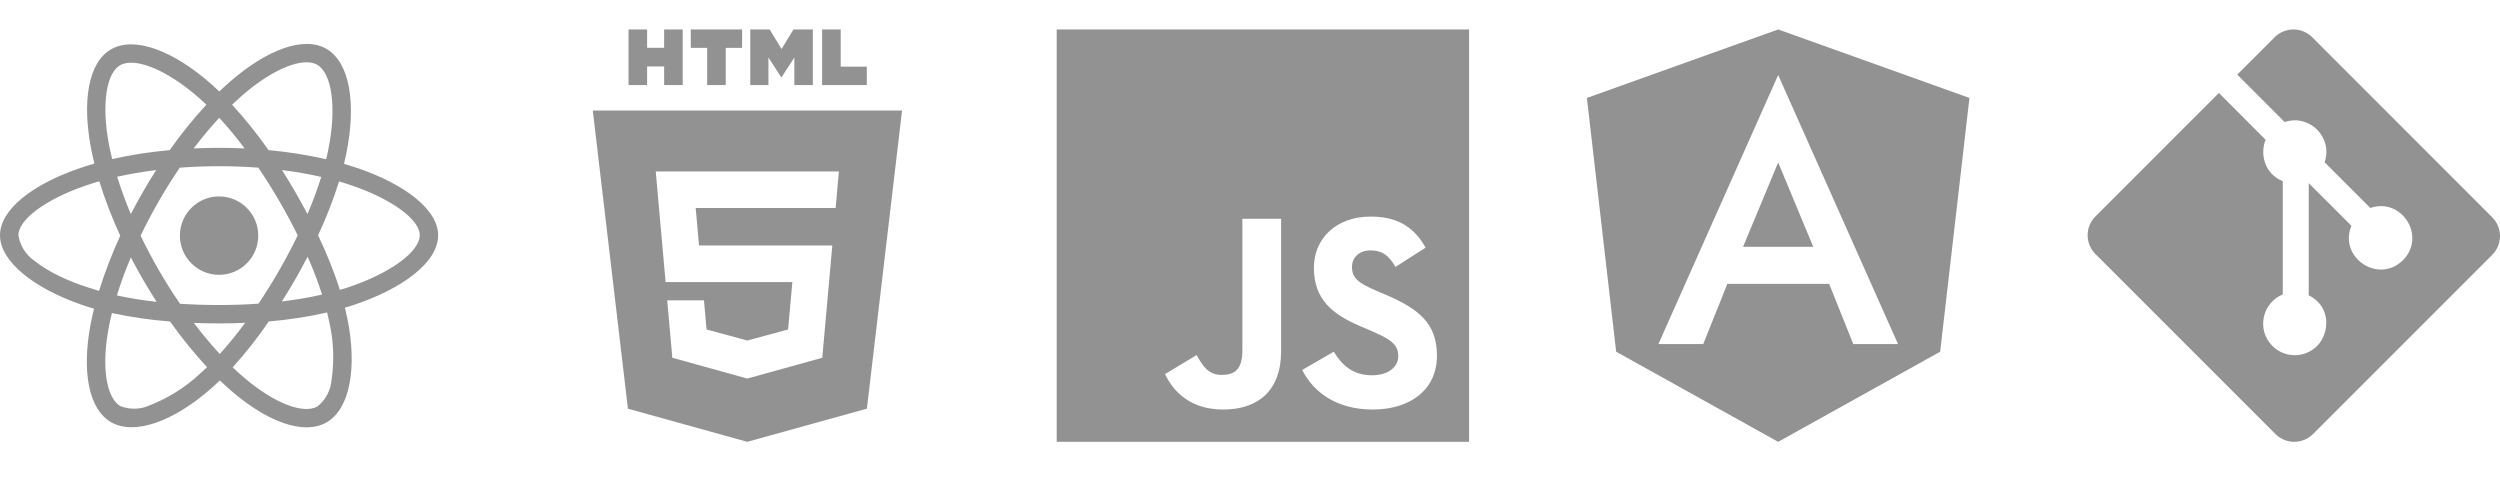 <svg width="194" height="37" viewBox="0 0 194 37" fill="none" xmlns="http://www.w3.org/2000/svg">
<g clip-path="url(#clip0_17_9)">
<path d="M27.771 13.051C27.413 12.932 27.054 12.819 26.695 12.713C26.755 12.467 26.808 12.221 26.861 11.976C27.678 8.018 27.14 4.837 25.327 3.788C23.581 2.785 20.732 3.827 17.85 6.338C17.564 6.583 17.285 6.842 17.02 7.101C16.841 6.929 16.655 6.756 16.469 6.59C13.447 3.907 10.419 2.778 8.606 3.834C6.866 4.843 6.348 7.838 7.079 11.584C7.152 11.956 7.232 12.321 7.325 12.693C6.9 12.812 6.481 12.945 6.089 13.085C2.543 14.313 0 16.252 0 18.258C0 20.329 2.709 22.408 6.395 23.67C6.694 23.769 6.993 23.869 7.298 23.955C7.198 24.354 7.112 24.745 7.032 25.151C6.335 28.836 6.88 31.758 8.62 32.761C10.412 33.797 13.427 32.734 16.363 30.164C16.595 29.958 16.827 29.746 17.06 29.52C17.352 29.806 17.657 30.078 17.963 30.343C20.805 32.787 23.614 33.777 25.347 32.774C27.14 31.738 27.725 28.597 26.968 24.772C26.908 24.48 26.841 24.181 26.768 23.875C26.981 23.816 27.187 23.749 27.393 23.683C31.224 22.415 34 20.363 34 18.258C34 16.245 31.384 14.293 27.771 13.051V13.051ZM18.786 7.413C21.257 5.262 23.561 4.418 24.61 5.023C25.732 5.667 26.164 8.27 25.46 11.69C25.414 11.916 25.367 12.135 25.307 12.354C23.833 12.022 22.339 11.783 20.838 11.65C19.975 10.415 19.032 9.233 18.009 8.124C18.268 7.878 18.521 7.646 18.786 7.413V7.413ZM11.103 21.704C11.442 22.282 11.787 22.86 12.152 23.424C11.116 23.311 10.087 23.145 9.071 22.926C9.363 21.97 9.729 20.98 10.153 19.971C10.459 20.555 10.771 21.133 11.103 21.704V21.704ZM9.091 13.715C10.047 13.503 11.063 13.33 12.119 13.197C11.767 13.748 11.422 14.313 11.097 14.884C10.771 15.448 10.452 16.026 10.153 16.611C9.735 15.621 9.383 14.652 9.091 13.715ZM10.911 18.291C11.349 17.374 11.827 16.478 12.332 15.595C12.836 14.711 13.381 13.855 13.952 13.011C14.948 12.938 15.964 12.899 17 12.899C18.036 12.899 19.059 12.938 20.048 13.011C20.613 13.848 21.15 14.705 21.662 15.581C22.173 16.458 22.651 17.354 23.103 18.264C22.658 19.181 22.18 20.084 21.668 20.974C21.164 21.857 20.626 22.713 20.061 23.563C19.072 23.636 18.043 23.67 17 23.67C15.957 23.67 14.948 23.636 13.972 23.577C13.394 22.733 12.85 21.87 12.338 20.987C11.827 20.104 11.355 19.207 10.911 18.291ZM22.904 21.691C23.242 21.106 23.561 20.515 23.873 19.918C24.298 20.881 24.67 21.857 24.995 22.86C23.966 23.092 22.923 23.271 21.874 23.391C22.233 22.833 22.572 22.262 22.904 21.691ZM23.86 16.611C23.548 16.026 23.229 15.442 22.897 14.871C22.572 14.306 22.233 13.748 21.881 13.197C22.95 13.33 23.973 13.509 24.929 13.729C24.623 14.711 24.265 15.668 23.86 16.611V16.611ZM17.013 9.14C17.71 9.897 18.368 10.694 18.979 11.517C17.664 11.457 16.343 11.457 15.028 11.517C15.678 10.661 16.349 9.864 17.013 9.14ZM9.31 5.069C10.426 4.418 12.903 5.348 15.512 7.659C15.678 7.805 15.845 7.965 16.017 8.124C14.988 9.233 14.038 10.415 13.168 11.65C11.668 11.783 10.18 12.015 8.706 12.341C8.62 12.002 8.546 11.657 8.473 11.311C7.849 8.097 8.261 5.674 9.31 5.069V5.069ZM7.683 22.574C7.404 22.494 7.132 22.408 6.86 22.315C5.445 21.87 3.838 21.166 2.676 20.243C2.005 19.778 1.554 19.061 1.428 18.258C1.428 17.042 3.526 15.488 6.554 14.432C6.933 14.3 7.318 14.18 7.703 14.067C8.155 15.508 8.699 16.923 9.33 18.291C8.693 19.679 8.141 21.113 7.683 22.574V22.574ZM15.426 29.082C14.331 30.084 13.062 30.881 11.681 31.426C10.944 31.778 10.094 31.811 9.337 31.512C8.281 30.901 7.843 28.557 8.44 25.403C8.513 25.031 8.593 24.659 8.686 24.294C10.173 24.613 11.674 24.832 13.195 24.945C14.072 26.186 15.034 27.375 16.064 28.491C15.851 28.697 15.639 28.896 15.426 29.082ZM17.053 27.468C16.376 26.738 15.698 25.927 15.041 25.058C15.678 25.084 16.336 25.097 17 25.097C17.684 25.097 18.355 25.084 19.019 25.051C18.408 25.894 17.75 26.698 17.053 27.468V27.468ZM25.732 29.46C25.673 30.27 25.274 31.027 24.637 31.539C23.581 32.15 21.33 31.353 18.899 29.268C18.62 29.029 18.341 28.77 18.056 28.504C19.072 27.382 20.008 26.193 20.858 24.945C22.379 24.819 23.893 24.586 25.387 24.247C25.453 24.52 25.513 24.792 25.566 25.058C25.892 26.492 25.945 27.986 25.732 29.46V29.46ZM26.941 22.322C26.755 22.381 26.569 22.441 26.377 22.494C25.912 21.047 25.341 19.632 24.683 18.258C25.321 16.903 25.859 15.508 26.31 14.081C26.655 14.18 26.988 14.286 27.306 14.393C30.401 15.455 32.572 17.036 32.572 18.244C32.572 19.546 30.255 21.226 26.941 22.322ZM17 21.326C18.68 21.326 20.041 19.964 20.041 18.284C20.041 16.604 18.68 15.243 17 15.243C15.32 15.243 13.959 16.604 13.959 18.284C13.959 19.964 15.32 21.326 17 21.326Z" fill="#929292"/>
<g clip-path="url(#clip1_17_9)">
<path d="M48.773 2.286H50.216V3.711H51.536V2.286H52.979V6.6H51.536V5.156H50.216V6.6H48.775V2.286H48.773ZM54.875 3.716H53.605V2.286H57.588V3.716H56.317V6.6H54.875V3.716V3.716ZM58.22 2.286H59.724L60.649 3.802L61.573 2.286H63.077V6.6H61.641V4.462L60.649 5.996H60.624L59.631 4.463V6.6H58.22V2.286V2.286ZM63.795 2.286H65.239V5.175H67.265V6.602H63.795V2.286V2.286Z" fill="#929292"/>
<path fill-rule="evenodd" clip-rule="evenodd" d="M48.728 31.715L46 8.575H70L67.271 31.712L57.987 34.286L48.728 31.715ZM54.244 19.048L53.985 16.142H64.845L65.099 13.304H50.885L51.651 21.887H61.487L61.157 25.567L57.992 26.423H57.989L54.829 25.57L54.627 23.307H51.776L52.173 27.763L57.987 29.376L63.809 27.763L64.519 19.811L64.588 19.05H54.244V19.048Z" fill="#929292"/>
</g>
<path d="M82 2.286V34.286H114V2.286H82ZM99.414 27.243C99.414 30.357 97.586 31.779 94.921 31.779C92.514 31.779 91.121 30.536 90.407 29.029L92.857 27.55C93.329 28.386 93.757 29.093 94.793 29.093C95.779 29.093 96.407 28.707 96.407 27.2V16.979H99.414V27.243V27.243ZM106.529 31.779C103.736 31.779 101.929 30.45 101.05 28.707L103.5 27.293C104.143 28.343 104.986 29.121 106.464 29.121C107.707 29.121 108.507 28.5 108.507 27.636C108.507 26.607 107.693 26.243 106.314 25.636L105.564 25.314C103.393 24.393 101.957 23.229 101.957 20.779C101.957 18.521 103.679 16.807 106.357 16.807C108.271 16.807 109.643 17.471 110.629 19.214L108.286 20.714C107.771 19.793 107.214 19.429 106.35 19.429C105.471 19.429 104.914 19.986 104.914 20.714C104.914 21.614 105.471 21.979 106.764 22.543L107.514 22.864C110.071 23.957 111.507 25.079 111.507 27.593C111.507 30.293 109.379 31.779 106.529 31.779V31.779Z" fill="#929292"/>
<path d="M135.264 19.15H140.707L137.986 12.607L135.264 19.15ZM137.986 2.286L123.143 7.6L125.414 27.293L137.986 34.286L150.557 27.293L152.829 7.6L137.986 2.286ZM147.286 26.7H143.814L141.943 22.029H134.043L132.171 26.7H128.693L137.986 5.821L147.286 26.7Z" fill="#929292"/>
<g clip-path="url(#clip2_17_9)">
<path d="M193.396 16.861L179.429 2.889C179.042 2.503 178.518 2.286 177.971 2.286C177.424 2.286 176.9 2.503 176.514 2.889L173.609 5.791L177.289 9.471C179.222 8.819 181.052 10.669 180.389 12.591L183.936 16.139C186.381 15.296 188.306 18.353 186.469 20.188C184.577 22.08 181.454 19.983 182.469 17.521L179.159 14.214V22.918C180.966 23.814 180.749 25.907 179.807 26.846C179.347 27.306 178.724 27.564 178.073 27.564C177.423 27.564 176.799 27.306 176.339 26.846C175.084 25.589 175.549 23.496 177.143 22.846V14.061C175.657 13.453 175.386 11.865 175.811 10.846L172.184 7.214L162.604 16.796C162.217 17.182 162 17.707 162 18.253C162 18.8 162.217 19.324 162.604 19.711L176.576 33.682C176.962 34.068 177.486 34.285 178.033 34.285C178.579 34.285 179.103 34.068 179.49 33.682L193.396 19.776C193.783 19.389 194 18.865 194 18.318C194 17.772 193.783 17.247 193.396 16.861V16.861Z" fill="#929292"/>
</g>
</g>
<defs>
<clipPath id="clip0_17_9">
<rect width="194" height="36.571" fill="white"/>
</clipPath>
<clipPath id="clip1_17_9">
<rect width="32" height="32" fill="white" transform="translate(42 2.286)"/>
</clipPath>
<clipPath id="clip2_17_9">
<rect width="32" height="36.571" fill="white" transform="translate(162)"/>
</clipPath>
</defs>
</svg>
